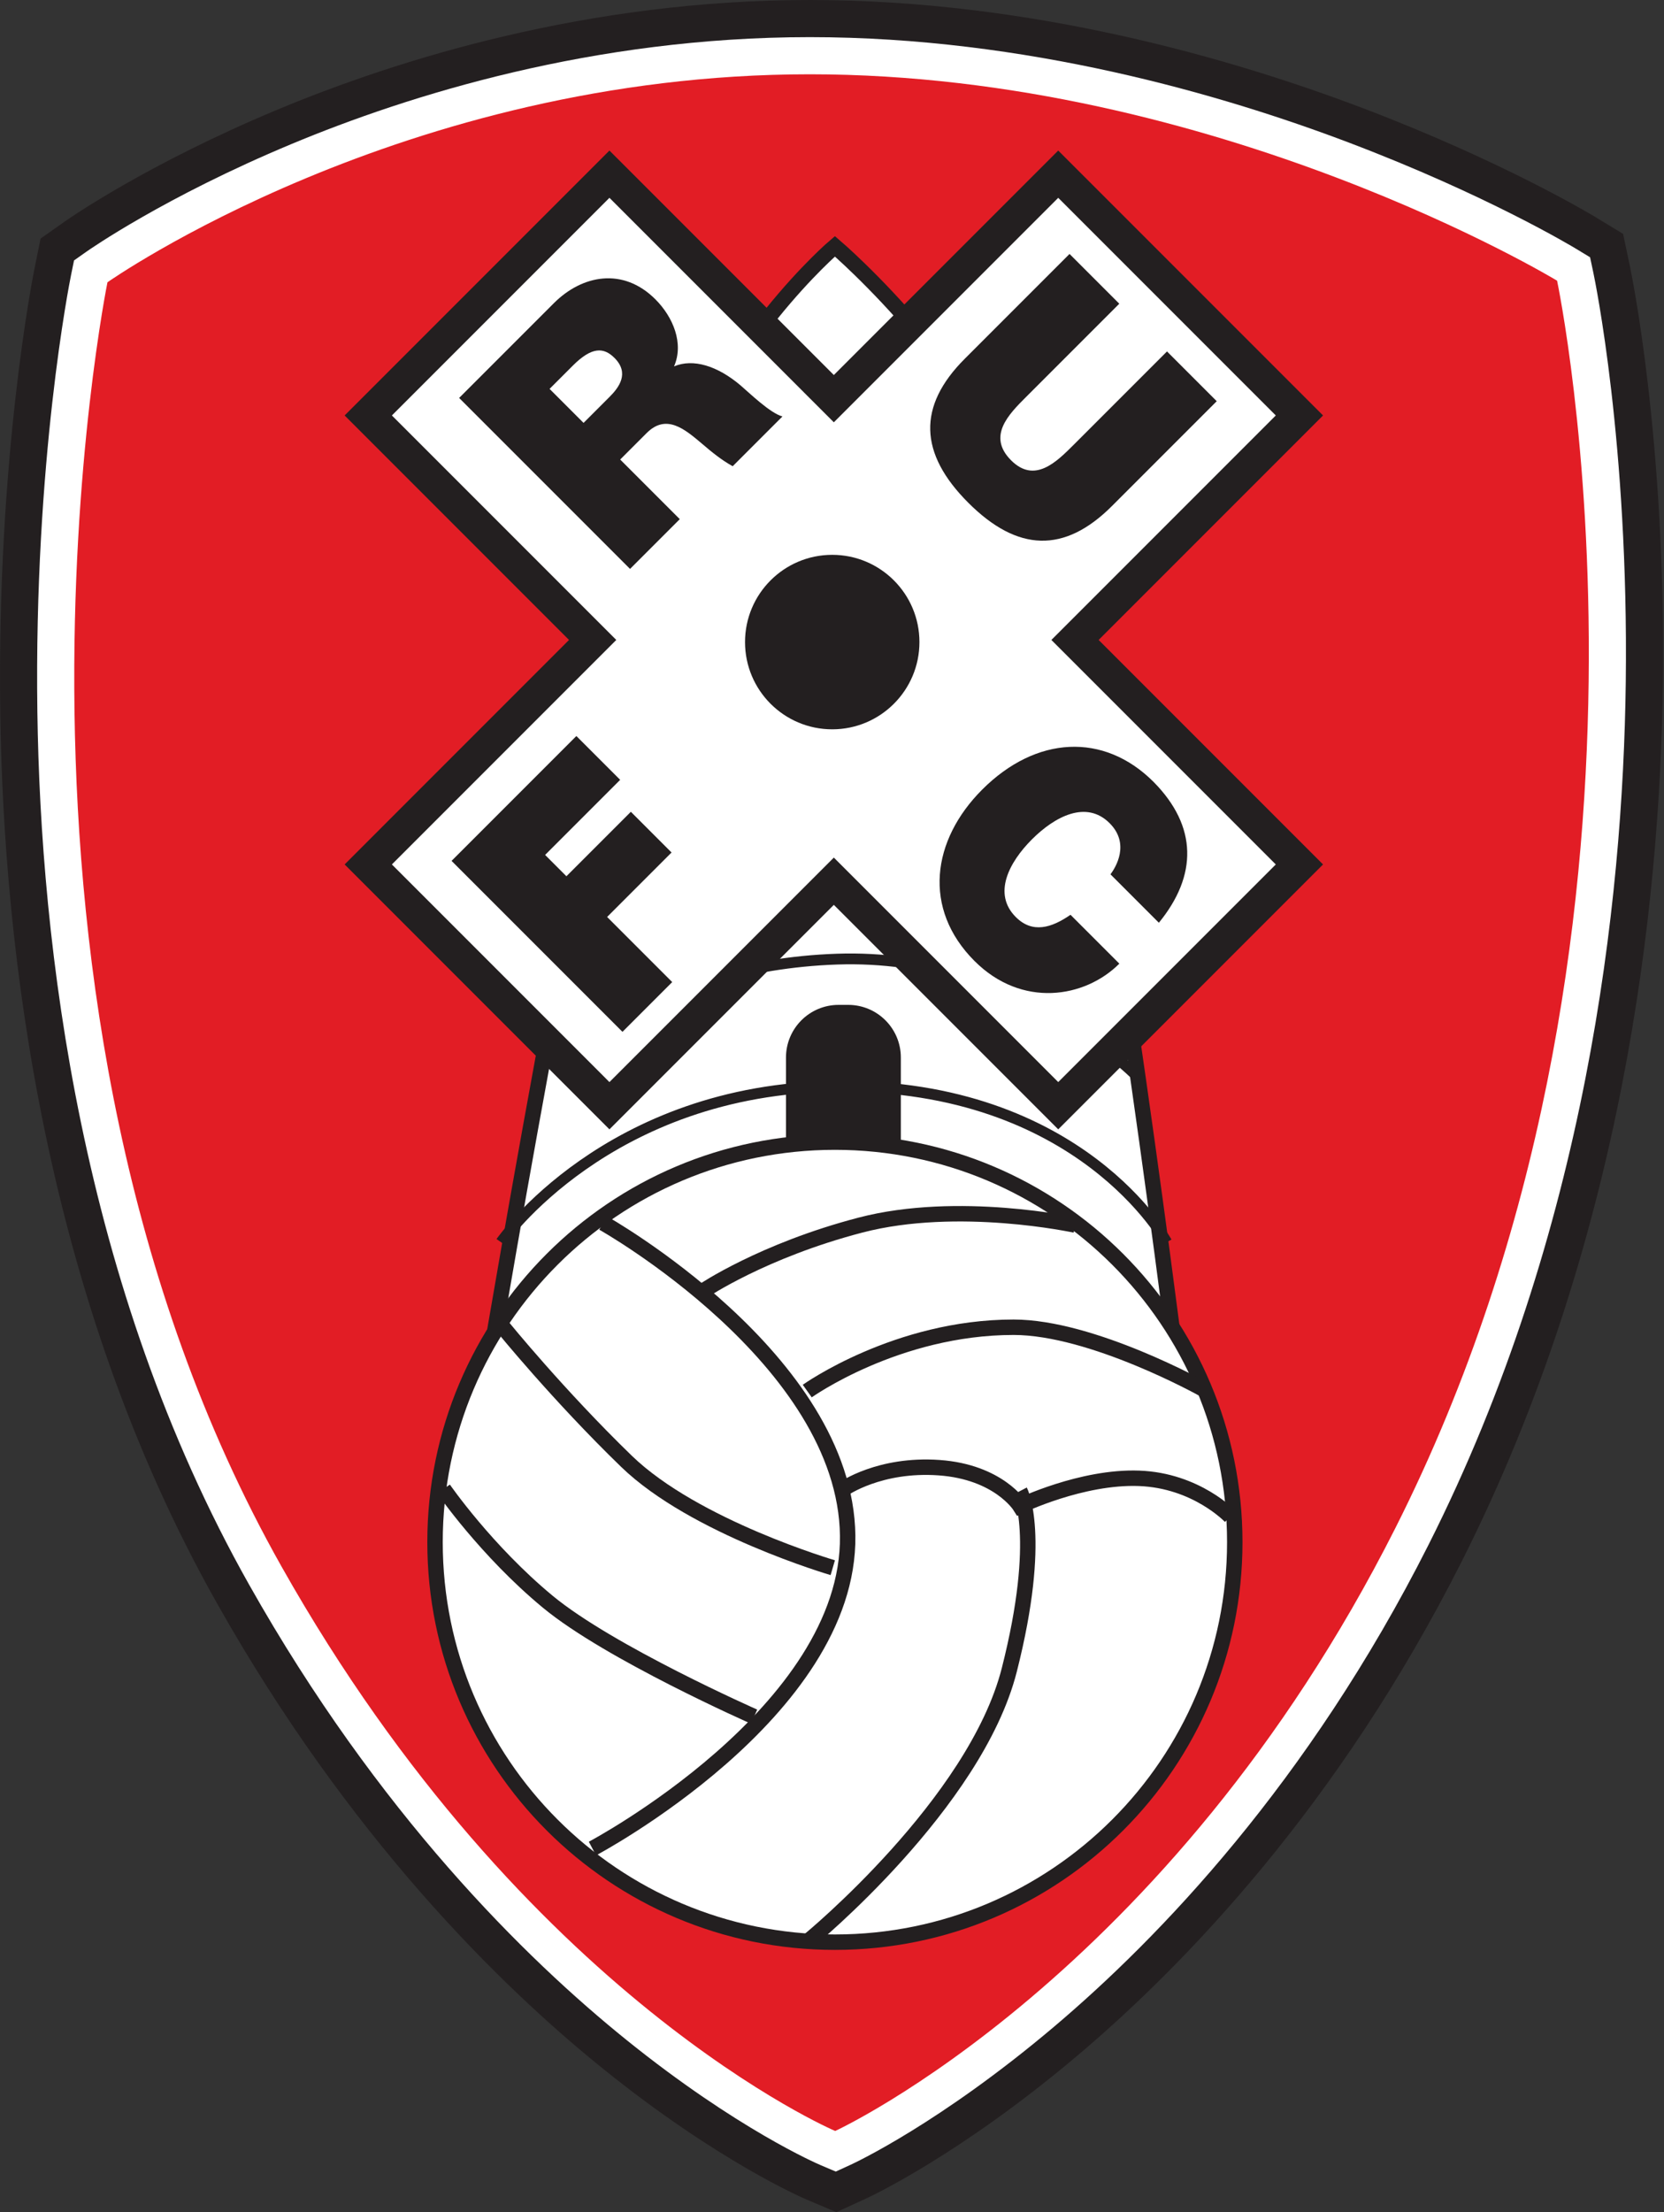 <svg width="602" height="800" viewBox="0 0 602 800" fill="none" xmlns="http://www.w3.org/2000/svg">
<rect x="0" y="0" width="602" height="800" fill="#333333" stroke="none"/>
<g clip-path="url(#clip0_409_2271)">
<path d="M291.655 795.364C290.374 794.821 259.735 781.635 218.231 748.188C180.77 718.001 126.107 664.255 78.418 579.659C15.855 468.677 1.292 343.304 0.089 257.668C-1.206 165.441 11.992 99.486 12.555 96.724L14.684 86.274L23.398 80.129C24.586 79.293 53.024 59.397 100.306 39.68C143.714 21.578 212.372 -0 292.945 -0C373.144 -0 445.965 21.247 492.929 39.07C543.941 58.428 575.928 77.737 577.265 78.548L587.197 84.575L589.604 95.952C590.138 98.473 602.697 158.828 601.602 246.814C600.589 328.041 587.129 449.136 528.778 564.756C484.315 652.845 428.782 710.404 390.022 743.179C347.348 779.264 314.726 794.427 313.359 795.054L302.571 800" fill="#231F20"/>
<path d="M296.904 783.001C295.692 782.485 266.706 770.004 226.66 737.729C190.116 708.279 136.761 655.805 90.119 573.062C28.948 464.549 14.7 341.552 13.52 257.48C12.246 166.64 25.166 102.108 25.717 99.405L26.782 94.18L31.139 91.108C32.278 90.306 59.547 71.231 105.477 52.077C147.753 34.447 214.595 13.432 292.945 13.432C371.108 13.432 442.247 34.203 488.163 51.63C537.915 70.51 568.989 89.239 570.288 90.028L575.258 93.043L576.462 98.731C576.984 101.202 589.245 160.234 588.168 246.649C587.173 326.455 573.98 445.379 516.786 558.7C473.341 644.777 419.154 700.955 381.347 732.922C340.027 767.863 309.051 782.253 307.755 782.846L302.363 785.32" fill="white"/>
<path d="M38.878 102.085C38.878 102.085 145.571 26.865 292.945 26.865C440.317 26.865 563.321 101.51 563.321 101.51C563.321 101.51 613.274 337.714 504.792 552.648C422.663 715.373 302.153 770.638 302.153 770.638C302.153 770.638 190.09 723.05 101.82 566.465C-13.908 361.174 38.878 102.085 38.878 102.085" fill="#E21D25"/>
<path d="M177.391 490.75C177.391 490.75 219.715 239.126 240.49 181.411C261.266 123.698 302.051 89.072 302.051 89.072C302.051 89.072 358.996 137.55 377.464 197.571C395.929 257.591 425.171 489.213 425.171 489.213" fill="white"/>
<path d="M177.391 490.75C177.391 490.75 219.715 239.126 240.49 181.411C261.266 123.698 302.051 89.072 302.051 89.072C302.051 89.072 358.996 137.55 377.464 197.571C395.929 257.591 425.171 489.213 425.171 489.213L177.391 490.75V490.75Z" stroke="#231F20" stroke-width="5.582"/>
<path d="M422.093 449.198C422.093 449.198 391.161 392.041 302.821 392.844C219.695 393.597 181.238 449.198 181.238 449.198" stroke="#231F20" stroke-width="3.907"/>
<path d="M412.86 390.716C412.86 390.716 369.769 344.549 302.821 346.854C235.874 349.163 198.168 385.329 198.168 385.329" stroke="#231F20" stroke-width="3.907"/>
<path d="M325.906 423.619C325.906 434.133 317.382 442.658 306.865 442.658H303.388C292.875 442.658 284.352 434.133 284.352 423.619V382.436C284.352 371.922 292.875 363.399 303.388 363.399H306.865C317.382 363.399 325.906 371.922 325.906 382.436" fill="#231F20"/>
<path d="M446.715 557.698C446.715 637.594 381.945 702.362 302.05 702.362C222.153 702.362 157.384 637.594 157.384 557.698C157.384 477.801 222.153 413.03 302.05 413.03C381.945 413.03 446.715 477.801 446.715 557.698Z" fill="white"/>
<path d="M446.715 557.698C446.715 637.594 381.945 702.362 302.05 702.362C222.153 702.362 157.384 637.594 157.384 557.698C157.384 477.801 222.153 413.03 302.05 413.03C381.945 413.03 446.715 477.801 446.715 557.698Z" stroke="#231F20" stroke-width="5.582"/>
<path d="M272.809 620.797C272.809 620.797 220.483 597.712 198.168 579.243C175.851 560.778 160.462 538.46 160.462 538.46" stroke="#231F20" stroke-width="5.582"/>
<path d="M301.28 566.932C301.28 566.932 251.264 552.309 226.639 528.455C202.016 504.602 182.008 479.979 182.008 479.979" stroke="#231F20" stroke-width="5.582"/>
<path d="M214.327 668.504C214.327 668.504 307.439 619.256 306.668 555.386C305.898 491.518 218.175 442.272 218.175 442.272" stroke="#231F20" stroke-width="5.582"/>
<path d="M292.816 701.594C292.816 701.594 352.837 652.346 365.15 603.868C377.464 555.387 368.998 539.227 368.998 539.227" stroke="#231F20" stroke-width="5.582"/>
<path d="M435.175 502.293C435.175 502.293 395.172 479.978 366.689 479.978C324.366 479.978 292.047 503.06 292.047 503.06" stroke="#231F20" stroke-width="5.582"/>
<path d="M389.004 443.04C389.004 443.04 346.68 433.804 311.284 443.04C275.888 452.275 254.341 466.894 254.341 466.894" stroke="#231F20" stroke-width="5.582"/>
<path d="M445.179 548.464C445.179 548.464 432.865 535.383 412.089 534.613C391.313 533.842 368.998 544.614 368.998 544.614C368.998 544.614 361.302 532.305 339.756 530.765C318.211 529.226 305.128 538.461 305.128 538.461" stroke="#231F20" stroke-width="5.582"/>
<path d="M133.228 312.614L214.411 231.428L133.23 150.246L220.483 62.992L301.665 144.174L382.847 62.992L470.103 150.246L388.919 231.428L470.103 312.614L382.847 399.868L301.665 318.683L220.481 399.868" fill="white"/>
<path d="M382.847 54.444L301.665 135.625L220.483 54.444L124.681 150.246L205.863 231.428L124.68 312.614L220.48 408.416L301.665 327.23L382.847 408.416L478.651 312.614L397.466 231.428L478.651 150.246L382.847 54.444ZM382.847 71.54L461.555 150.246L388.919 222.88L380.369 231.428L388.919 239.978L461.555 312.614L382.847 391.32L310.215 318.682L301.665 310.132L293.117 318.682L220.48 391.32L141.776 312.614L214.41 239.978L222.959 231.428L214.41 222.88L141.777 150.246L220.483 71.54L293.117 144.174L301.665 152.721L310.215 144.174L382.847 71.54Z" fill="#231F20"/>
<path d="M211.122 152.935L220.527 143.528C223.882 140.174 227.857 134.986 222.314 129.443C218.417 125.547 214.122 125.34 207.249 132.211L198.824 140.636L211.122 152.935V152.935ZM166.106 143.912L200.379 109.637C210.605 99.411 225.414 96.552 237.105 108.243C243.513 114.652 247.487 124.187 243.852 132.497C250.754 129.582 259.496 132.269 267.857 139.322C271.133 142.109 278.574 149.387 283.069 150.609L265.073 168.604C261.056 166.387 257.525 163.51 254.075 160.551C247.696 155.153 241.059 149.496 233.942 156.613L224.372 166.183L245.931 187.745L227.936 205.741" fill="#231F20"/>
<path d="M402.26 183.018C385.112 200.163 368.136 199.639 350.3 181.806C332.467 163.974 331.862 146.914 349.008 129.766L386.937 91.837L404.934 109.833L371.248 143.52C364.926 149.84 357.044 157.721 365.796 166.474C374.305 174.979 382.187 167.098 388.505 160.779L422.193 127.093L440.187 145.089" fill="#231F20"/>
<path d="M163.366 311.325L208.519 266.172L224.365 282.018L197.21 309.177L204.917 316.884L228.231 293.57L242.952 308.292L219.639 331.606L243.192 355.159L225.198 373.153" fill="#231F20"/>
<path d="M401.75 316.191C403.674 313.611 408.881 305.136 401.437 297.69C393.012 289.265 381.651 295.228 373.339 303.54C365.026 311.853 359.066 323.211 367.492 331.635C373.544 337.691 380.421 335.557 387.285 330.821L404.953 348.489C392.484 360.961 369.665 364.637 352.566 347.541C333.673 328.646 337.071 303.817 355.342 285.542C374.828 266.06 399.348 264.774 417.342 282.768C433.289 298.889 433.201 316.641 419.254 333.696" fill="#231F20"/>
<path d="M332.633 232.199C332.633 249.624 318.507 263.748 301.085 263.748C283.659 263.748 269.536 249.624 269.536 232.199C269.536 214.774 283.659 200.648 301.085 200.648C318.507 200.648 332.633 214.774 332.633 232.199Z" fill="#231F20"/>
</g>
<defs>
<clipPath id="clip0_409_2271">
<rect width="601.67" height="800" fill="white"/>
</clipPath>
</defs>
</svg>
